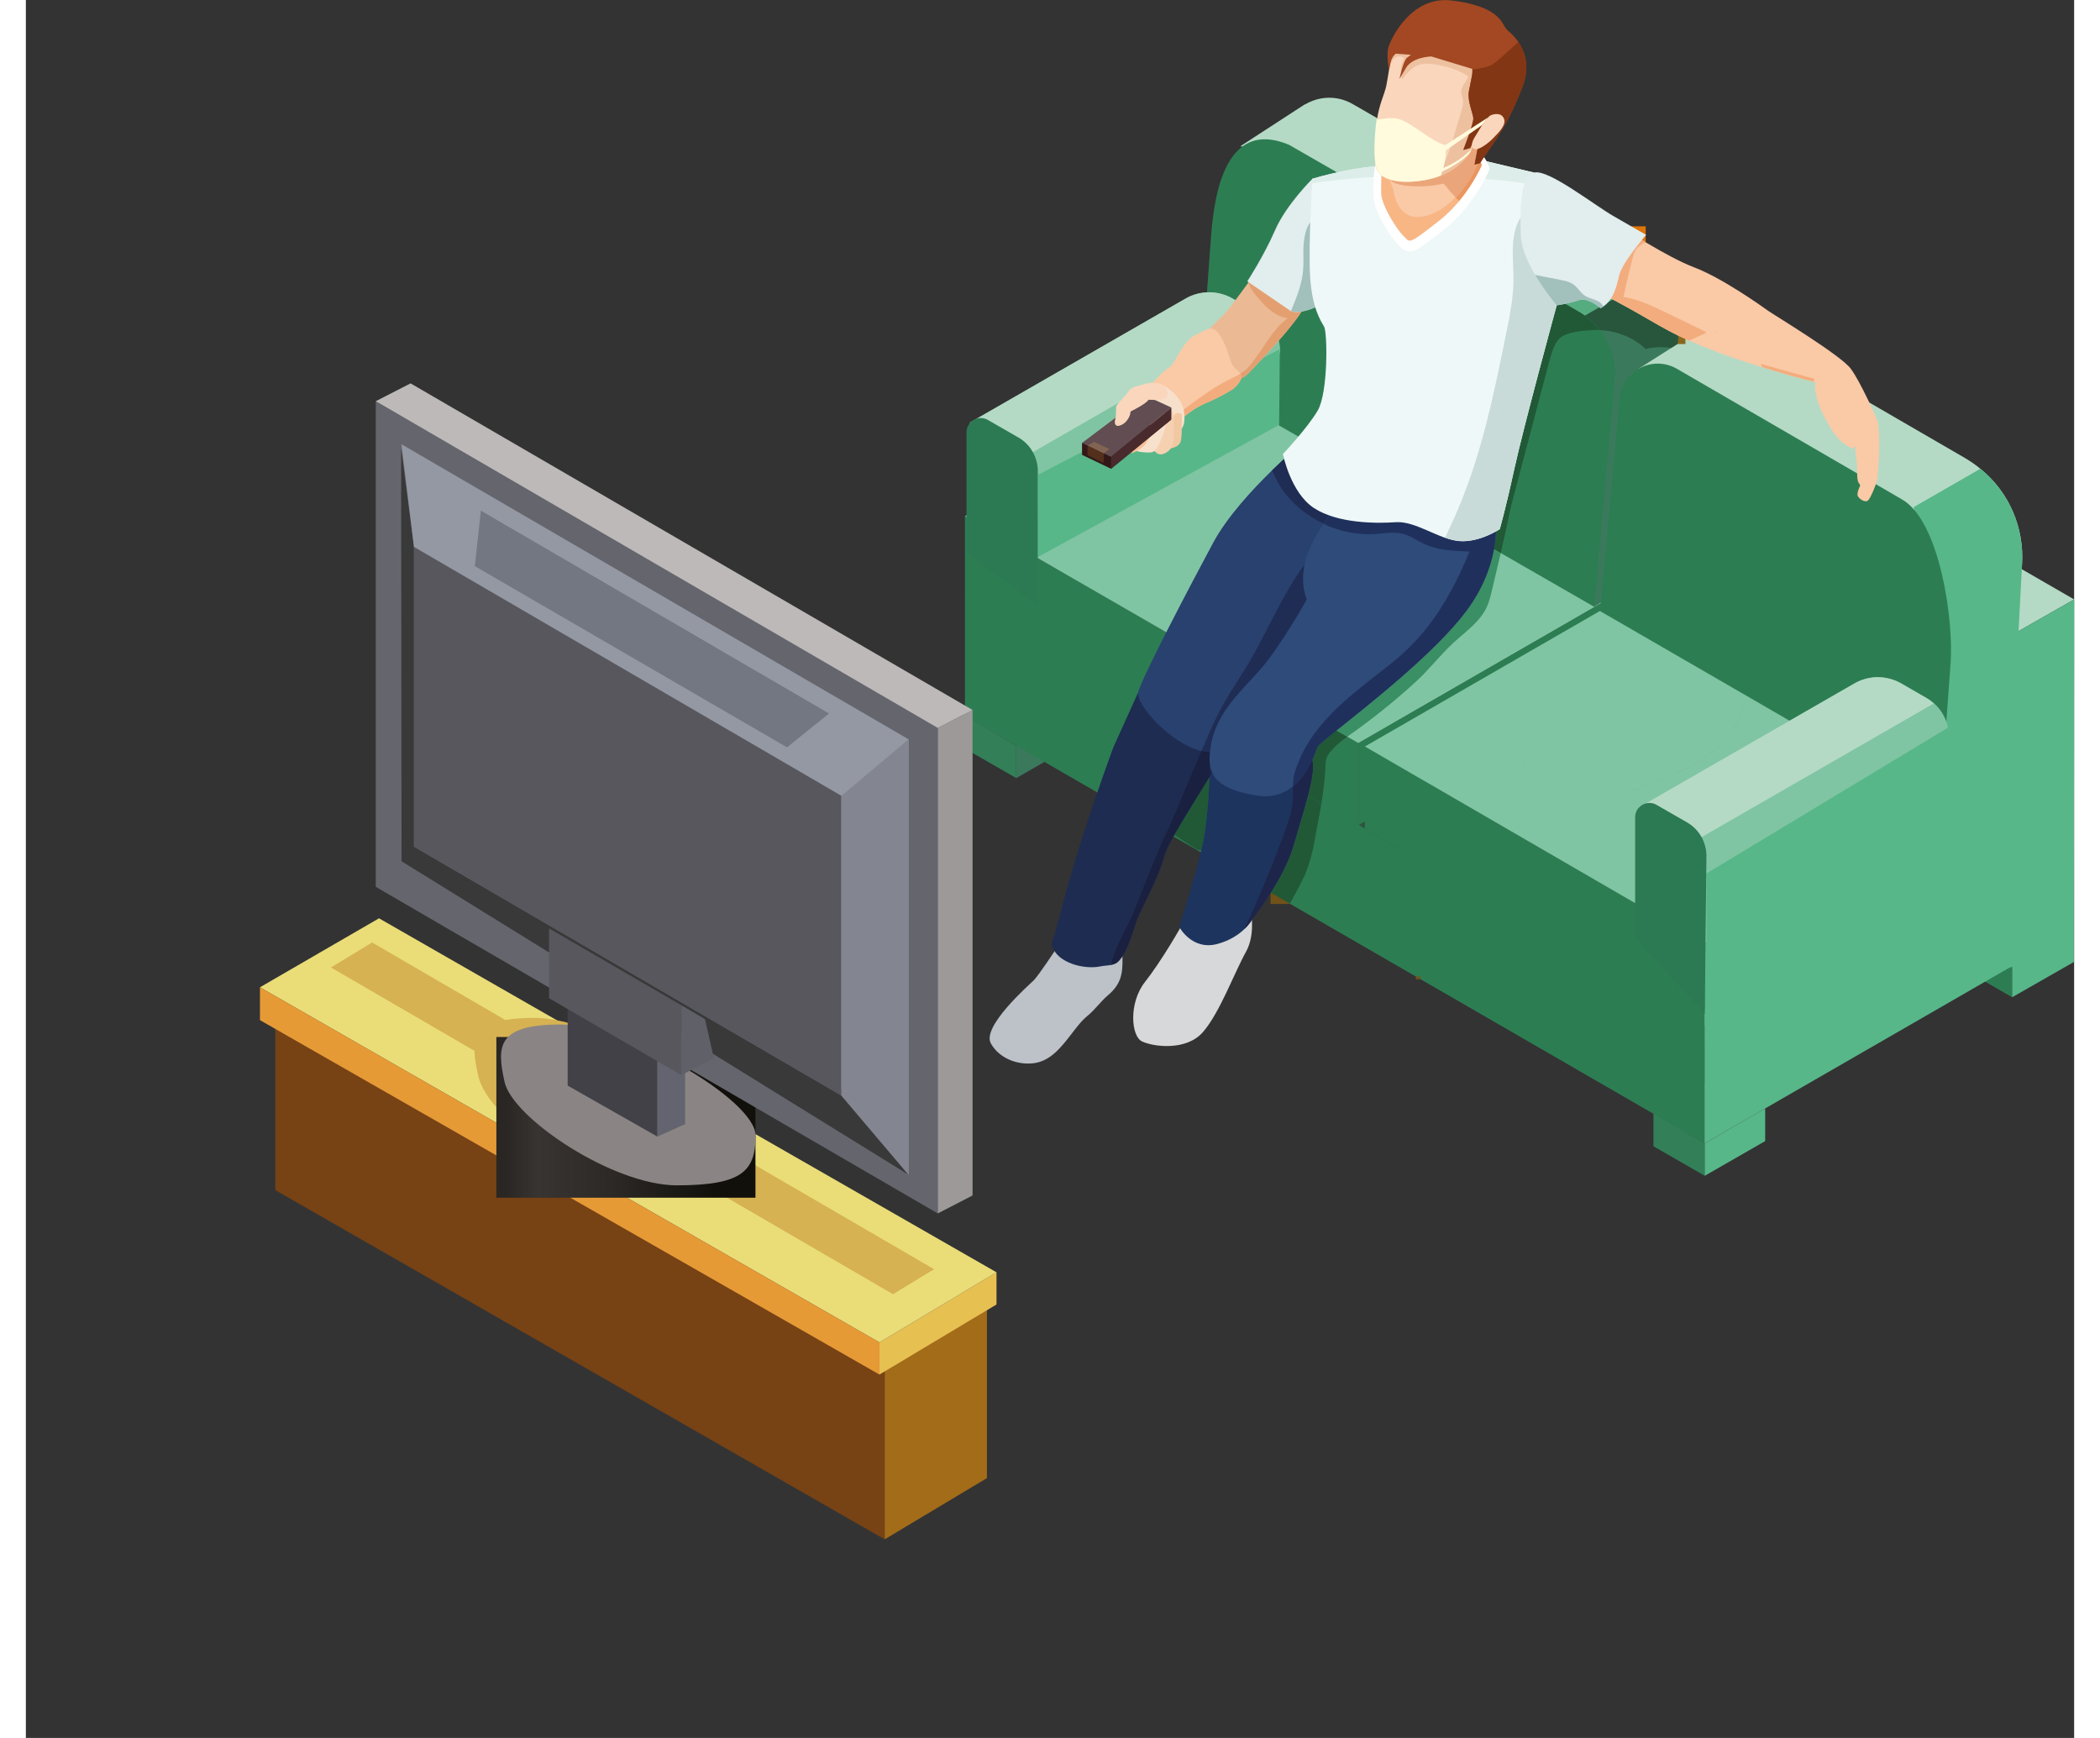 <svg  width="145" height="120" viewBox="0 0 165 140" fill="none" xmlns="http://www.w3.org/2000/svg">
<rect x="0" y="0" width="165" height="140" fill="#333333" stroke="none"/>
<g clip-path="url(#clip0)">
<path d="M135.243 94.714L131.112 92.338V89.668L135.243 92.1V94.714Z" fill="#327F58"/>
<path d="M135.243 92.1L131.112 89.667L135.97 86.861L140.112 89.294L135.243 92.1Z" fill="#4D5758"/>
<path d="M140.111 89.294V91.92L135.242 94.715V92.101L140.111 89.294Z" fill="#57B789"/>
<path d="M79.78 62.679L75.649 60.303V57.632L79.78 60.065V62.679Z" fill="#327F58"/>
<path d="M79.78 60.065L75.649 57.632L80.506 54.837L84.649 57.259L79.78 60.065Z" fill="#4D5758"/>
<path d="M84.648 57.259V59.884L79.78 62.679V60.065L84.648 57.259Z" fill="#3B795C"/>
<path d="M97.166 46.951L98.006 47.426V45.163L97.166 44.767V46.951Z" fill="#3F4847"/>
<path d="M97.166 44.766L98.006 45.162L105.395 40.907L104.555 40.511L97.166 44.766Z" fill="#4D5758"/>
<path d="M104.555 40.511V42.695L97.166 46.95V44.766L104.555 40.511Z" fill="#232D2D"/>
<path d="M165 48.286L103.431 12.72L98.46 15.56L160.018 51.126L165 48.286Z" fill="#B4DAC5"/>
<path d="M160.018 51.126L98.461 15.56L98.438 44.766L160.007 80.332L160.018 51.126Z" fill="#2D7D53"/>
<path d="M160.007 80.332L164.978 77.492L165 48.286L160.018 51.126L160.007 80.332Z" fill="#57B789"/>
<path d="M135.232 84.134L75.649 49.711L106.189 32.115L159.95 69.887L135.232 84.134Z" fill="#2E543F"/>
<path d="M135.231 92.1L75.649 57.677V48.127L135.231 82.549V92.1Z" fill="#2D7D53"/>
<path d="M159.949 67.138V77.854L135.231 92.1V81.373L159.949 67.138Z" fill="#57B789"/>
<path d="M107.347 66.471L75.649 48.196V41.576L107.347 59.862V66.471Z" fill="#2D7D53"/>
<path d="M107.347 59.862L75.649 41.575L100.356 27.329L132.065 45.615L107.347 59.862Z" fill="#80C5A3"/>
<path d="M132.065 45.615V52.223L107.347 66.47V59.861L132.065 45.615Z" fill="#2D7D53"/>
<path d="M135.231 82.618L107.868 66.742V60.133L135.231 75.998V82.618Z" fill="#2D7D53"/>
<path d="M135.231 75.998L107.868 60.133L132.575 45.886L159.949 61.751L135.231 75.998Z" fill="#80C5A3"/>
<path d="M160.823 59.002V77.729L135.231 82.618V75.998L160.823 59.002Z" fill="#57B789"/>
<path d="M97.814 11.792L103.023 8.408H103.057C104.169 7.752 105.599 7.65 106.871 8.375L130.17 21.784C132.111 22.904 133.246 25.032 133.087 27.261L131.43 45.581L99.709 27.329L101.162 11.792H97.814Z" fill="#B4DAC5"/>
<path d="M125.539 25.45L130.896 22.361L130.93 22.384C131.327 22.7 131.679 23.062 132.008 23.436C132.791 24.522 133.188 25.869 133.086 27.261L131.429 45.581L126.333 48.885L125.539 25.45Z" fill="#3B795C"/>
<path d="M129.908 29.705L134.425 26.842C134.698 26.582 135.027 26.389 135.378 26.242L135.469 26.186L135.492 26.197C136.309 25.892 137.24 25.903 138.091 26.389L156.238 36.913C156.669 37.173 157.089 37.456 157.475 37.785C159.756 39.64 161.005 42.503 160.8 45.513L159.348 60.993L159.291 61.751L159.234 61.785L154.184 65.067L131.906 45.909L133.29 31.357L129.908 29.705Z" fill="#B4DAC5"/>
<path d="M152.073 40.851L154.196 65.067L159.949 61.763L160.801 45.514C161.005 42.515 159.757 39.652 157.475 37.785L157.441 37.762L152.073 40.851Z" fill="#57B789"/>
<path d="M125.085 25.088L101.785 11.679C96.304 9.348 95.657 16.533 95.453 19.317L94.624 30.633L126.345 48.885L128.002 30.565C128.16 28.336 127.026 26.208 125.085 25.088Z" fill="#2D7D53"/>
<path d="M151.132 40.228L132.996 29.705C131.021 28.573 128.536 29.886 128.377 32.149L126.811 49.225L154.196 65.067L155.047 53.445C155.308 49.949 154.184 41.983 151.132 40.228Z" fill="#2D7D53"/>
<path d="M112.352 78.657H111.966V78.883H112.352V78.657Z" fill="url(#paint0_linear)"/>
<path d="M101.798 71.913H100.266V72.818H101.798V71.913Z" fill="url(#paint1_linear)"/>
<path d="M101.808 72.784L100.298 71.913C100.991 70.815 101.74 69.457 102.091 68.235C102.466 66.922 102.954 65.429 103.283 64.127L104.361 64.75C104.191 65.768 103.975 66.787 103.805 67.805C103.646 68.722 103.385 69.627 103.033 70.498C102.943 70.679 102.023 72.524 101.808 72.784Z" fill="#215937"/>
<path d="M104.361 64.75L103.283 64.127C103.522 63.188 103.692 62.351 103.692 61.774C103.692 61.547 103.669 61.366 103.612 61.23C103.851 60.71 103.975 60.291 104.044 60.155C104.1 60.031 104.69 59.556 105.576 58.843L106.45 59.341C105.984 59.68 105.53 60.042 105.156 60.472C105.042 60.608 104.929 60.744 104.849 60.902C104.69 61.23 104.69 61.604 104.679 61.966C104.634 62.905 104.509 63.822 104.361 64.75Z" fill="#215937"/>
<path d="M106.45 59.341L105.576 58.843C108.209 56.75 113.521 52.597 116.017 49.236C117.368 47.425 117.992 45.683 118.253 44.246L118.809 44.562C118.571 45.57 118.333 46.577 118.094 47.584C117.992 48.025 117.879 48.466 117.697 48.874C117.13 50.107 115.961 50.888 114.996 51.782C113.906 52.789 113.021 53.966 111.92 54.962C110.377 56.376 108.743 57.689 107.04 58.922C106.836 59.058 106.643 59.194 106.45 59.341Z" fill="#3A8F64"/>
<path d="M94.693 68.507C94.625 68.507 94.556 68.507 94.488 68.484C94.364 68.451 94.239 68.383 94.125 68.303C93.626 67.987 93.126 67.658 92.627 67.341C92.593 67.319 92.559 67.296 92.514 67.274C93.285 65.916 94.466 64.06 95.362 62.589C95.306 63.935 95.158 66.346 94.817 67.964C94.772 68.134 94.738 68.315 94.693 68.507Z" fill="#215937"/>
<path d="M133.688 27.035H133.052V27.714H133.688V27.035Z" fill="url(#paint2_linear)"/>
<path d="M125.596 25.416C125.437 25.303 125.255 25.19 125.085 25.088L122.94 23.854C122.804 23.583 122.645 23.243 122.475 22.836C123.19 22.689 123.927 22.632 124.665 22.632C124.756 22.632 124.847 22.632 124.937 22.632C125.13 22.734 125.346 22.836 125.562 22.949C126.22 23.277 126.992 23.685 127.843 24.137L125.596 25.416ZM133.097 27.102C133.097 27.079 133.097 27.057 133.097 27.034C133.097 27.057 133.097 27.079 133.097 27.102ZM133.097 27.125C133.097 27.113 133.097 27.113 133.097 27.102C133.097 27.102 133.097 27.113 133.097 27.125ZM133.097 27.136C133.097 27.125 133.097 27.125 133.097 27.136C133.097 27.125 133.097 27.125 133.097 27.136ZM133.097 27.147C133.097 27.147 133.097 27.136 133.097 27.147C133.097 27.136 133.097 27.147 133.097 27.147Z" fill="#55AC7F"/>
<path d="M130.476 28.12C129.522 27.181 128.161 26.661 126.81 26.593C126.47 26.151 126.061 25.756 125.596 25.416L127.843 24.126C127.945 24.183 128.058 24.239 128.172 24.296C128.388 24.409 128.615 24.533 128.83 24.658H128.842C130.76 25.71 131.713 26.344 133.109 27.023C133.109 27.046 133.109 27.068 133.109 27.091C133.109 27.102 133.109 27.102 133.109 27.113C133.109 27.113 133.109 27.113 133.109 27.125C133.109 27.125 133.109 27.125 133.109 27.136V27.147V27.159V27.17C133.109 27.181 133.109 27.181 133.109 27.193V27.204V27.215V27.227V27.238L133.063 27.691L132.553 28.019C132.224 27.985 131.906 27.962 131.633 27.962C131.157 27.985 130.782 28.03 130.476 28.12Z" fill="#27563D"/>
<path d="M118.809 44.551L118.253 44.234C118.344 43.714 118.4 43.239 118.412 42.809C118.605 42.695 118.73 42.627 118.73 42.627C118.73 42.627 119.195 41.032 119.921 37.694C120.648 34.367 123.315 24.601 123.315 24.601C123.315 24.601 123.167 24.341 122.929 23.855L125.074 25.088C125.255 25.19 125.426 25.303 125.584 25.416C126.05 25.756 126.458 26.152 126.799 26.593C126.697 26.593 126.583 26.582 126.481 26.582C126.402 26.582 126.311 26.582 126.231 26.593C125.494 26.627 124.188 26.717 123.598 27.215C123.042 27.691 122.815 28.822 122.622 29.479L119.615 40.873C119.365 42.107 119.093 43.329 118.809 44.551Z" fill="#215937"/>
<path d="M129.908 65.056L147.306 55.053C148.475 54.385 149.905 54.385 151.074 55.053L153.151 56.252C154.252 56.886 154.922 58.074 154.899 59.341L154.127 62.125L135.39 70.374L129.908 65.056Z" fill="#80C5A3"/>
<path d="M151.063 55.053L153.14 56.252C153.344 56.365 153.514 56.523 153.684 56.671L133.869 68.077L129.908 65.056L147.306 55.053C148.464 54.385 149.894 54.385 151.063 55.053Z" fill="#B4DAC5"/>
<path d="M135.379 70.363L155.399 58.277L154.082 70.238L135.379 80.977V70.363Z" fill="#57B789"/>
<path d="M135.243 81.69L129.637 75.557V65.837C129.637 64.943 130.601 64.388 131.373 64.841L133.813 66.244C134.789 66.799 135.379 67.84 135.379 68.96L135.243 81.69Z" fill="#2B7A53"/>
<path d="M76.046 34.05L93.444 24.047C94.613 23.379 96.043 23.379 97.212 24.047L99.289 25.246C100.39 25.88 101.059 27.068 101.037 28.335L100.265 31.119L81.561 38.248L76.046 34.05Z" fill="#80C5A3"/>
<path d="M97.201 24.047L99.277 25.247C99.482 25.36 99.652 25.518 99.822 25.665L80.007 37.06L76.046 34.039L93.444 24.036C94.602 23.379 96.043 23.379 97.201 24.047Z" fill="#B4DAC5"/>
<path d="M81.55 38.237L101.014 28.121L100.957 34.231L81.516 44.879L81.55 38.237Z" fill="#57B789"/>
<path d="M81.517 48.75L75.774 44.552V34.831C75.774 33.937 76.739 33.383 77.511 33.836L79.951 35.239C80.927 35.793 81.517 36.834 81.517 37.954V48.75Z" fill="#2B7A53"/>
<path d="M98.574 72.897C98.574 72.897 99.187 75.07 98.279 76.688C97.371 78.306 96.191 81.543 94.84 83.115C93.49 84.7 90.777 84.315 89.903 83.885C89.03 83.455 88.825 80.784 90.153 79.098C91.481 77.412 93.013 74.753 93.535 73.78C94.046 72.807 98.574 72.897 98.574 72.897Z" fill="#D7D8DA"/>
<path d="M82.969 76.473C82.969 76.473 81.551 78.623 81.176 78.985C80.802 79.347 76.977 82.708 77.737 84.055C78.407 85.243 79.837 85.797 81.153 85.65C82.538 85.492 83.412 84.338 84.206 83.319C84.604 82.81 85.001 82.255 85.512 81.837C86.124 81.339 86.567 80.683 87.18 80.162C88.201 79.291 88.371 78.476 88.338 77.152C88.338 77.016 88.326 76.858 88.235 76.756C88.167 76.677 88.065 76.632 87.963 76.598C87.191 76.315 86.34 76.201 85.512 76.201C84.672 76.19 83.798 76.292 82.969 76.473Z" fill="#BCC2C8"/>
<path d="M96.61 60.314C96.44 61.163 92.116 67.465 91.753 68.846C91.31 70.498 90.436 72.094 89.721 73.621C89.165 74.798 88.95 76.36 88.087 77.367C87.894 77.593 87.667 77.684 87.418 77.729C87.145 77.785 86.839 77.785 86.521 77.853C85.295 78.102 83.139 77.604 82.685 76.246C82.594 75.975 82.798 75.545 82.878 75.262C83.173 74.176 83.457 73.089 83.752 72.003C85.148 66.809 87.61 60.178 87.61 60.178L89.619 55.742C89.619 55.742 93.308 57.677 95.328 59.08C96.122 59.601 96.656 60.076 96.61 60.314Z" fill="#1E2C51"/>
<path d="M102.081 68.236C101.332 70.838 98.778 74.074 98.778 74.074C98.778 74.074 98.597 74.425 98.154 74.844C97.723 75.263 97.03 75.749 96.009 76.032C93.932 76.609 92.911 74.663 92.911 74.663C92.911 74.663 94.307 70.295 94.806 67.953C95.283 65.723 95.373 61.978 95.385 61.604V61.57C95.385 61.57 100.628 60.642 102.75 60.858C103.227 60.914 103.545 61.016 103.613 61.197C103.999 62.238 102.83 65.621 102.081 68.236Z" fill="#1D345E"/>
<path d="M107.279 42.967C106.938 44.2 106.518 45.388 106.337 46.215C106.269 46.543 106.008 47.142 105.622 47.901C103.76 51.567 98.846 59.115 96.599 60.314C96.225 60.518 95.805 60.597 95.374 60.586C95.158 60.574 94.931 60.54 94.693 60.495C92.162 59.895 89.347 56.67 89.608 55.731C89.937 54.532 93.694 47.346 95.635 43.736C96.769 41.62 98.846 39.391 100.378 37.897C101.468 36.845 102.274 36.166 102.274 36.166C102.274 36.166 106.121 36.856 107.335 38.554C108.062 39.516 107.755 41.281 107.279 42.967Z" fill="#29416E"/>
<path d="M87.418 77.718C87.691 76.349 88.61 74.934 89.109 73.757C90.131 71.336 91.016 68.79 92.185 66.447C93.002 64.512 93.819 62.577 94.636 60.642C94.659 60.586 94.682 60.529 94.705 60.473C94.931 60.529 95.159 60.552 95.385 60.563C95.34 60.937 95.34 61.287 95.385 61.593C95.385 61.695 95.374 62.057 95.352 62.566C94.455 64.037 93.275 65.893 92.503 67.251C92.48 67.285 92.457 67.319 92.446 67.364C92.083 68.009 91.822 68.529 91.743 68.824C91.3 70.476 90.426 72.071 89.711 73.599C89.155 74.776 88.939 76.338 88.077 77.345C87.895 77.582 87.668 77.673 87.418 77.718Z" fill="#1A203F"/>
<path d="M95.352 62.589C95.374 62.08 95.386 61.718 95.386 61.616C95.42 61.842 95.476 62.046 95.567 62.238C95.499 62.351 95.431 62.476 95.352 62.589Z" fill="#1E254A"/>
<path d="M95.385 60.586C95.169 60.575 94.942 60.541 94.704 60.495C94.908 60.02 95.112 59.533 95.317 59.069C95.691 58.221 96.088 57.383 96.553 56.569C97.144 55.539 97.813 54.566 98.426 53.547C100.026 50.888 101.184 47.912 103.022 45.456C102.659 47.177 103.193 48.297 103.193 48.297C103.193 48.297 100.968 52.291 99.3 54.113C97.643 55.924 95.997 57.474 95.509 59.816C95.453 60.077 95.419 60.337 95.385 60.586Z" fill="#1F2C54"/>
<path d="M116.018 49.225C112.659 53.717 104.272 59.647 104.034 60.145C103.966 60.28 103.841 60.699 103.602 61.219C103.296 61.898 102.808 62.736 102.07 63.347C101.355 63.924 100.402 64.297 99.131 64.082C96.577 63.664 95.579 62.872 95.386 61.615C95.34 61.299 95.34 60.948 95.386 60.586C95.42 60.337 95.454 60.077 95.51 59.794C95.999 57.463 97.644 55.912 99.301 54.09C100.969 52.269 103.194 48.274 103.194 48.274C103.194 48.274 102.331 46.464 103.534 43.94C103.807 43.363 104.158 42.763 104.533 42.186C105.793 40.24 107.348 38.542 107.348 38.542C107.348 38.542 117.755 38.735 118.243 40.681C118.243 40.67 119.378 44.732 116.018 49.225Z" fill="#2E4B7A"/>
<path d="M98.154 74.844C99.323 72.331 100.379 69.785 101.343 67.183C101.627 66.424 101.899 65.666 102.013 64.863C102.092 64.365 102.058 63.844 102.07 63.347C102.819 62.736 103.307 61.887 103.602 61.219C103.659 61.355 103.681 61.547 103.681 61.762C103.681 62.351 103.511 63.177 103.273 64.116C102.932 65.417 102.456 66.922 102.081 68.224C101.729 69.446 100.98 70.804 100.288 71.901C100.277 71.913 100.277 71.924 100.265 71.935C99.482 73.169 98.778 74.063 98.778 74.063C98.778 74.063 98.597 74.425 98.154 74.844Z" fill="#1E254A"/>
<path d="M104.544 42.186C103.341 41.62 102.263 40.794 101.446 39.753C101.105 39.323 100.708 38.645 100.39 37.886C100.753 37.535 101.082 37.23 101.355 36.97C101.593 37.864 102.297 39.957 103.772 40.919C104.147 41.157 104.555 41.349 104.998 41.507C104.839 41.734 104.691 41.96 104.544 42.186Z" fill="#1F2C54"/>
<path d="M102.07 63.347C102.081 62.974 102.104 62.6 102.217 62.227C102.365 61.752 102.546 61.299 102.739 60.869C104.272 57.633 107.347 55.551 110.094 53.355C113.135 50.922 114.838 47.912 116.302 44.427C115.053 44.382 113.771 44.337 112.647 43.816C112.068 43.556 111.546 43.16 110.922 43.001C110.661 42.933 110.4 42.911 110.139 42.911C109.685 42.911 109.231 42.979 108.777 43.013C108.596 43.024 108.414 43.035 108.232 43.035C107.915 43.035 107.597 43.013 107.279 42.979C106.326 42.877 105.406 42.605 104.544 42.209C104.691 41.983 104.839 41.757 104.998 41.53C106.303 41.994 107.835 42.119 109.072 42.119C109.56 42.119 110.003 42.096 110.366 42.073C110.423 42.073 110.479 42.062 110.536 42.062C112.102 42.062 113.907 43.465 115.484 43.59C115.575 43.601 115.666 43.601 115.757 43.601C116.858 43.601 117.924 43.103 118.424 42.82C118.401 43.25 118.356 43.725 118.265 44.246C118.004 45.683 117.38 47.426 116.029 49.236C113.521 52.586 108.21 56.75 105.588 58.843C104.691 59.556 104.113 60.032 104.056 60.156C103.988 60.292 103.863 60.711 103.625 61.231C103.307 61.899 102.819 62.736 102.07 63.347Z" fill="#20305C"/>
<path d="M103.125 24.42C102.693 25.574 100.446 28.03 98.528 30.033C98.324 30.248 98.097 30.406 97.881 30.508C97.529 30.666 97.178 30.689 96.826 30.632C95.339 30.383 93.966 28.539 93.966 28.188C93.966 27.894 94.658 27.158 95.328 26.491H95.339C95.793 26.027 96.236 25.597 96.474 25.37C96.837 25.008 97.836 23.65 98.517 22.711C98.903 22.179 99.186 21.783 99.186 21.783C100.855 20.946 103.556 23.266 103.125 24.42Z" fill="#EBBA95"/>
<path d="M97.881 30.497C97.836 30.712 97.654 30.972 97.268 31.312C97.268 31.312 96.372 31.912 95.033 32.477C93.693 33.054 92.581 34.197 92.581 34.197L92.4 33.937L90.516 31.108C90.516 31.108 91.628 29.841 92.093 29.614C92.558 29.388 93.16 27.453 94.227 26.978C94.737 26.752 95.055 26.525 95.339 26.48H95.35C95.657 26.423 95.895 26.57 96.258 27.136C96.951 28.234 96.928 29.264 97.416 29.671C97.597 29.818 97.756 29.954 97.847 30.124C97.892 30.214 97.915 30.35 97.881 30.497Z" fill="#FAC9A6"/>
<path d="M97.881 30.497C97.915 30.349 97.893 30.214 97.825 30.1C97.893 30.067 97.95 30.021 98.018 29.976C98.37 29.727 98.653 29.387 98.914 29.037C99.799 27.871 100.469 26.491 101.649 25.631C100.571 25.506 99.765 24.612 99.073 23.786C98.835 23.492 98.528 23.085 98.494 22.677C98.88 22.145 99.164 21.749 99.164 21.749C99.402 21.636 99.675 21.58 99.947 21.58C101.422 21.58 103.17 23.119 103.17 24.137C103.17 24.227 103.159 24.329 103.125 24.409C102.693 25.563 100.446 28.018 98.528 30.021C98.324 30.247 98.097 30.395 97.881 30.497Z" fill="#E49F71"/>
<path d="M92.581 34.197L92.399 33.937C92.763 33.359 93.33 32.941 93.886 32.533C94.828 31.843 95.781 31.153 96.826 30.632L96.86 30.61C97.189 30.451 97.518 30.304 97.824 30.112C97.881 30.225 97.915 30.349 97.881 30.508C97.836 30.723 97.654 30.983 97.268 31.323C97.268 31.323 96.372 31.922 95.032 32.488C93.693 33.043 92.581 34.197 92.581 34.197Z" fill="#F3AC7D"/>
<path d="M103.648 14.395C103.648 14.395 101.537 16.465 100.629 18.547C99.721 20.63 98.393 22.666 98.393 22.666C98.393 22.666 100.844 24.33 101.809 24.997C102.774 25.654 105.77 23.787 105.77 23.787C105.77 23.787 106.894 14.259 103.648 14.395Z" fill="#E2EDED"/>
<path d="M105.769 23.787C105.769 23.787 106.098 21.003 105.894 18.468C105.792 18.378 105.69 18.276 105.61 18.163C105.304 17.71 104.782 17.336 104.249 17.438C103.182 17.642 102.977 18.943 102.921 19.826C102.887 20.437 102.943 21.059 102.898 21.67C102.819 22.847 102.376 23.945 101.911 25.043C102.955 25.54 105.769 23.787 105.769 23.787Z" fill="#A2C0BC"/>
<path d="M91.97 31.255C91.97 31.255 93.048 31.956 93.263 32.986C93.479 34.016 93.15 34.48 93.15 34.48C93.15 34.48 90.925 35.419 90.176 35.498C89.427 35.578 89.064 35.532 88.599 35.012C88.134 34.491 87.929 33.869 88.633 32.85C89.337 31.832 91.05 30.915 91.164 30.961C91.266 31.006 91.606 30.961 91.97 31.255Z" fill="#F7E0CB"/>
<path d="M91.934 36.166C91.934 36.166 92.921 36.121 93.046 35.498C93.171 34.876 93.092 33.62 93.137 33.462C93.183 33.303 92.581 33.077 92.456 33.541C92.354 34.005 91.934 36.166 91.934 36.166Z" fill="#F2C8A3"/>
<path d="M90.743 36.11C90.743 36.11 91.072 36.687 91.504 36.596C91.935 36.506 92.343 36.166 92.423 35.635C92.514 35.103 92.457 33.654 92.468 33.53C92.48 33.417 92.412 33.077 92.184 33.055C91.957 33.032 91.731 33.021 91.594 33.609C91.458 34.209 90.743 36.11 90.743 36.11Z" fill="#F5D1B1"/>
<path d="M91.003 33.292C91.003 33.292 91.355 32.896 91.639 33.19C91.911 33.484 91.775 33.677 91.798 34.141C91.82 34.593 91.48 35.386 91.23 35.872C90.992 36.359 90.81 36.438 90.538 36.449C90.277 36.472 89.233 36.393 89.244 36.178C89.244 35.974 90.47 34.639 90.47 34.639C90.47 34.639 91.015 33.756 91.003 33.292Z" fill="#F7E1CD"/>
<path d="M90.72 34.163C90.72 34.163 90.742 34.763 90.504 35.227C90.266 35.691 90.22 35.849 89.676 36.211C89.131 36.573 88.87 36.585 88.563 36.256C88.268 35.917 87.973 35.317 87.939 35.012C87.905 34.706 87.826 33.824 87.826 33.824L89.12 32.816C89.12 32.816 89.131 34.672 89.222 34.808C89.301 34.944 89.426 34.797 89.426 34.797C89.426 34.797 90.254 33.665 90.72 34.163Z" fill="#F6C097"/>
<path d="M92.275 33.79L87.418 37.761L85.08 36.641V35.679L92.275 33.79Z" fill="#321918"/>
<path d="M92.275 32.828L87.418 36.8L85.08 35.68L90.164 31.855L92.275 32.828Z" fill="#614D52"/>
<path d="M91.299 30.893C91.299 30.893 90.731 30.757 90.312 30.882C89.892 31.017 88.995 31.176 88.87 31.459C88.757 31.73 87.838 32.568 87.826 32.76C87.815 32.952 87.838 33.496 87.747 33.824C87.656 34.141 87.781 34.457 88.257 34.231C88.746 34.005 88.916 33.496 88.95 33.394C88.972 33.292 88.995 33.145 88.995 33.145C88.995 33.145 90.232 32.545 90.425 32.217C90.471 32.138 92.048 32.455 91.98 31.708C91.912 30.961 91.299 30.893 91.299 30.893Z" fill="#F9D6BC"/>
<path d="M121.534 13.908C121.534 13.908 120.104 15.786 121.126 19.17C122.147 22.564 123.316 24.601 123.316 24.601C123.316 24.601 120.649 34.367 119.923 37.694C119.196 41.021 118.731 42.627 118.731 42.627C118.731 42.627 117.108 43.714 115.485 43.589C113.851 43.465 111.978 41.96 110.367 42.062C108.755 42.175 105.668 42.164 103.773 40.93C101.877 39.697 101.265 36.574 101.265 36.574C101.265 36.574 103.194 34.537 104.057 33.088C104.919 31.64 104.851 26.763 104.579 26.31C104.318 25.857 103.614 24.828 103.455 22.293C103.296 19.747 103.637 14.406 103.637 14.406C103.637 14.406 107.802 13.127 110.594 13.387C113.385 13.636 116.779 12.788 116.779 12.788L121.534 13.908Z" fill="#EFF8F8"/>
<path d="M120.762 17.053C120.717 17.11 120.671 17.155 120.626 17.212C119.423 18.694 119.865 20.833 119.831 22.745C119.809 24.001 119.57 25.246 119.321 26.479C118.265 31.741 117.198 37.06 114.963 41.937C114.758 42.389 114.531 42.853 114.327 43.306C114.724 43.442 115.11 43.544 115.485 43.578C117.119 43.702 118.731 42.616 118.731 42.616C118.731 42.616 119.196 41.02 119.922 37.682C120.649 34.355 123.316 24.59 123.316 24.59C123.316 24.59 122.147 22.553 121.125 19.158C120.887 18.377 120.785 17.676 120.762 17.053Z" fill="#C9DBD9"/>
<path d="M120.682 14.757C120.807 14.779 120.943 14.791 121.068 14.836C121.283 14.225 121.522 13.908 121.522 13.908L116.778 12.776C116.778 12.776 113.384 13.625 110.592 13.376C107.801 13.116 103.635 14.395 103.635 14.395C103.635 14.395 103.624 14.53 103.613 14.768C109.242 13.931 115.166 14.021 120.682 14.757Z" fill="#DDEEEA"/>
<path d="M111.478 20.245C111.07 20.245 110.843 19.996 110.661 19.815L110.548 19.691C109.923 19.091 108.539 16.963 108.573 15.741C108.573 15.572 108.573 15.379 108.573 15.175C108.573 14.021 108.573 12.822 109.299 12.335C109.401 12.256 109.572 12.188 109.867 12.098C110.491 11.894 111.648 11.622 112.897 11.509C113.271 11.475 113.623 11.464 113.964 11.464C115.587 11.464 116.744 11.837 117.391 12.584L117.539 12.754V12.777C117.675 12.969 117.777 13.173 117.845 13.388L117.913 13.591L117.834 13.795C117.811 13.851 117.198 15.3 115.916 16.839C115.36 17.506 114.758 18.106 114.1 18.604C112.398 19.939 111.978 20.245 111.478 20.245Z" fill="white"/>
<path d="M117.289 13.286C117.289 13.286 116.71 14.689 115.473 16.183C114.997 16.76 114.429 17.337 113.748 17.857C111.32 19.758 111.535 19.555 110.968 19C110.4 18.446 109.152 16.465 109.175 15.492C109.209 14.519 109.072 12.935 109.651 12.55C109.719 12.505 109.867 12.448 110.071 12.38C110.673 12.188 111.785 11.928 112.965 11.815C114.52 11.679 116.188 11.803 116.96 12.686V12.697C117.096 12.867 117.21 13.059 117.289 13.286Z" fill="#F8B685"/>
<path d="M116.949 12.697C116.926 12.98 116.915 13.184 116.915 13.184C116.915 13.184 116.688 14.066 115.621 15.39C115.473 15.571 115.326 15.73 115.178 15.888C114.179 16.907 113.01 17.506 112.034 17.484C110.922 17.45 110.377 16.431 110.219 15.605C110.06 14.768 109.345 13.274 109.345 13.274C109.345 13.274 109.549 13.195 109.889 13.059C110.582 12.776 111.819 12.278 112.954 11.815C113.907 11.418 114.792 11.034 115.224 10.807C116.427 10.185 116.869 11.034 116.96 11.317C117.005 11.509 116.971 12.211 116.949 12.697Z" fill="#FAC9A6"/>
<path d="M109.889 13.071C109.923 12.867 109.968 12.664 110.036 12.471L110.07 12.392C110.672 12.2 111.784 11.939 112.964 11.826C111.818 12.301 110.581 12.799 109.889 13.071ZM115.461 16.183C115.359 16.092 115.268 16.002 115.177 15.9C115.336 15.742 115.484 15.572 115.62 15.402C116.687 14.078 116.914 13.195 116.914 13.195C116.914 13.195 116.925 12.992 116.948 12.709C117.095 12.879 117.209 13.071 117.277 13.297C117.288 13.286 116.698 14.689 115.461 16.183Z" fill="#EA9660"/>
<path d="M115.178 15.9C114.837 15.549 114.519 15.164 114.213 14.791C113.566 14.938 112.908 15.017 112.25 15.017C111.852 15.017 111.444 14.995 111.047 14.938C110.797 14.904 110.536 14.847 110.298 14.757C109.991 14.632 109.9 14.542 109.866 14.214C109.821 13.84 109.821 13.456 109.878 13.082C110.57 12.799 111.807 12.301 112.942 11.837C113.895 11.441 114.78 11.057 115.212 10.83C115.518 10.672 115.779 10.604 115.995 10.604C116.619 10.604 116.88 11.124 116.948 11.339C116.971 11.407 116.982 11.577 116.982 11.77C116.982 12.052 116.971 12.415 116.948 12.697V12.709C116.925 12.992 116.914 13.195 116.914 13.195C116.914 13.195 116.687 14.078 115.62 15.402C115.484 15.572 115.336 15.741 115.178 15.9Z" fill="#EAA67A"/>
<path d="M123.372 21.874C123.372 21.874 125.801 23.006 128.842 24.669C131.873 26.333 132.508 26.955 136.242 28.358C139.987 29.762 144.164 30.803 144.164 30.803C144.164 30.803 143.993 31.357 144.447 32.613C144.901 33.858 145.775 35.159 146.206 35.533C146.638 35.917 147.114 36.144 147.16 36.121C147.205 36.098 147.353 35.94 147.353 35.94C147.353 35.94 147.489 37.321 147.512 37.547C147.534 37.773 147.477 38.622 147.625 38.859C147.773 39.097 147.773 39.097 147.773 39.097C147.773 39.097 147.466 39.719 147.568 39.946C147.659 40.172 148.192 40.568 148.431 40.274C148.669 39.98 148.987 39.154 149.1 38.78C149.214 38.407 149.237 37.298 149.293 36.585C149.339 35.872 149.259 34.209 149.18 33.96C149.1 33.711 147.795 30.757 147.001 29.694C146.206 28.619 140.861 25.394 140.362 25.043C139.874 24.692 136.673 22.406 134.415 21.546C132.156 20.686 128.854 18.48 128.411 18.242C127.946 17.993 122.237 18.91 123.372 21.874Z" fill="#FAC9A6"/>
<path d="M143.346 30.576C142.563 30.372 141.303 30.021 139.862 29.569C141.303 30.021 142.563 30.372 143.346 30.576Z" fill="#4D9563"/>
<path d="M128.83 24.669L128.819 24.658L128.83 24.669Z" fill="#294B31"/>
<path d="M127.831 24.126C126.98 23.674 126.209 23.277 125.55 22.938C126.209 23.277 126.992 23.674 127.831 24.126Z" fill="#4D9563"/>
<path d="M128.161 24.307C128.047 24.25 127.945 24.194 127.832 24.137C127.945 24.183 128.047 24.239 128.161 24.307Z" fill="#294B31"/>
<path d="M130.487 18.23H128.399V19.509H130.487V18.23Z" fill="url(#paint3_linear)"/>
<path d="M133.983 27.442C132.042 26.581 131.134 25.925 128.83 24.658H128.819C128.592 24.533 128.376 24.42 128.161 24.296C128.047 24.239 127.945 24.183 127.831 24.126C126.992 23.673 126.209 23.277 125.55 22.938C125.686 22.383 125.868 21.84 126.061 21.308C126.424 20.335 126.867 19.385 127.525 18.581C127.639 18.434 127.786 18.321 127.911 18.185C127.99 18.185 128.058 18.174 128.115 18.174C128.251 18.174 128.342 18.185 128.388 18.208C128.626 18.344 129.443 18.864 130.464 19.475C130.215 19.656 129.897 19.837 129.727 20.075C129.488 20.403 129.398 20.957 129.295 21.331C129.239 21.546 128.671 23.922 128.705 23.922C129.193 24.002 129.681 24.137 130.147 24.307C130.839 24.556 131.497 24.884 132.167 25.201C133.143 25.676 134.13 26.151 135.106 26.627C135.186 26.661 135.265 26.706 135.345 26.74C135.333 26.774 135.322 26.797 135.31 26.831C134.959 27 134.482 27.204 133.983 27.442ZM143.993 30.746C143.856 30.712 143.629 30.655 143.346 30.576C142.563 30.372 141.303 30.021 139.861 29.569C139.839 29.478 139.805 29.388 139.782 29.309C140.077 29.41 140.372 29.49 140.667 29.569C141.802 29.886 142.948 30.203 144.083 30.519C144.061 30.61 144.027 30.678 143.993 30.746Z" fill="#F3AC7D"/>
<path d="M126.856 24.828C126.856 24.828 125.869 23.911 125.074 24.183C124.269 24.454 123.327 24.59 123.327 24.59C123.327 24.59 120.535 21.343 120.433 19.068C120.331 16.805 120.387 14.157 121.534 13.897C122.691 13.636 126.368 16.545 127.946 17.439C129.512 18.344 130.522 18.921 130.522 18.921C130.522 18.921 128.593 21.128 128.343 22.203C128.105 23.289 127.798 24.319 126.856 24.828Z" fill="#E2EDED"/>
<path d="M127.071 24.681C126.991 24.545 126.9 24.409 126.719 24.307C126.265 24.036 125.731 24.036 125.346 23.617C124.755 22.961 124.665 22.757 123.757 22.576C123.598 22.542 122.19 22.27 121.578 22.146C122.383 23.504 123.325 24.602 123.325 24.602C123.325 24.602 124.279 24.466 125.073 24.194C125.879 23.923 126.855 24.839 126.855 24.839C126.934 24.783 127.002 24.737 127.071 24.681Z" fill="#A2C0BC"/>
<path d="M112.034 1.732C112.034 1.732 110.456 2.649 110.036 4.527C109.616 6.406 109.719 6.621 109.435 7.458C109.151 8.295 108.788 9.178 108.743 10.807C108.697 12.437 108.493 13.455 109.038 13.998C109.582 14.542 110.661 14.87 112.794 14.496C114.928 14.112 116.21 12.72 116.562 11.803C116.903 10.898 118.389 7.616 118.389 7.616C118.389 7.616 120.046 4.878 118.378 4.029C116.698 3.192 114.474 1.393 112.034 1.732Z" fill="#F9D6BC"/>
<path d="M112.295 5.195C112.59 5.115 112.896 5.127 113.203 5.149C114.213 5.251 115.211 5.557 116.085 6.066L116.176 6.157L116.153 6.281C115.972 6.666 115.62 6.994 115.62 7.413C115.62 7.673 115.767 7.922 115.779 8.182C115.79 8.374 115.733 8.556 115.688 8.748C115.529 9.302 115.359 9.868 115.2 10.423C114.803 11.769 114.394 13.15 113.6 14.304C115.257 13.761 116.267 12.607 116.562 11.815C116.902 10.909 118.389 7.628 118.389 7.628C118.389 7.628 120.046 4.889 118.378 4.04C116.709 3.192 114.474 1.393 112.045 1.732C112.045 1.732 110.467 2.649 110.048 4.527C109.9 5.206 109.809 5.659 109.752 6.009C109.866 5.545 109.889 4.968 110.275 4.674C110.501 4.504 110.853 4.482 111.035 4.697C110.74 5.206 110.683 5.84 110.876 6.394C111.251 5.896 111.682 5.364 112.295 5.195Z" fill="#EDC1A0"/>
<path d="M116.425 5.523L113.225 4.549C113.225 4.549 111.715 4.572 111.182 5.466C110.649 6.36 110.649 6.36 110.649 6.36C110.649 6.36 110.955 4.866 111.273 4.64C111.579 4.414 111.579 4.414 111.579 4.414L110.354 4.323C110.354 4.323 110.036 4.538 109.922 5.093C109.809 5.647 109.809 5.647 109.809 5.647C109.809 5.647 109.57 4.516 109.763 3.814C109.956 3.112 111.591 -0.328 114.802 0.034C118.014 0.397 118.752 1.483 118.99 1.913C119.229 2.343 119.353 2.445 119.353 2.445C119.353 2.445 121.669 4.063 120.568 6.96C119.467 9.857 118.468 11.181 117.799 12.154C117.14 13.138 117.14 13.138 117.14 13.138L116.698 13.24L117.299 10.06L116.334 11.905L115.79 12.063C115.79 12.063 116.641 9.913 116.596 9.494C116.55 9.087 116.119 8.137 116.232 7.378C116.357 6.632 116.698 5.455 116.425 5.523Z" fill="#A34822"/>
<path d="M117.141 13.139C117.141 13.139 117.141 13.139 117.799 12.155C118.457 11.17 119.468 9.846 120.568 6.961C121.181 5.354 120.739 4.143 120.228 3.385C119.751 3.815 119.275 4.233 118.809 4.663C118.526 4.912 118.242 5.173 117.89 5.308C117.425 5.49 116.959 5.523 116.517 5.614C116.596 5.863 116.347 6.78 116.244 7.402C116.131 8.149 116.562 9.099 116.608 9.518C116.653 9.925 115.802 12.087 115.802 12.087L116.347 11.928L117.311 10.084L116.71 13.264L117.141 13.139Z" fill="#833613"/>
<path d="M118.015 9.28C118.015 9.28 118.741 8.963 119.036 9.484C119.331 10.016 118.673 10.638 118.253 11.079C117.833 11.532 117.027 12.132 116.687 12.007C116.347 11.894 116.483 11.385 116.766 10.966C117.039 10.559 117.584 9.495 118.015 9.28Z" fill="#F9D6BC"/>
<path d="M121.963 65.248C123.393 65.112 125.028 64.897 126.094 64.614C128.398 64.003 135.14 62.238 137.387 59.058C138.022 58.153 138.408 57.1 138.624 56.048C138.408 57.089 138.034 58.153 137.387 59.058C135.128 62.238 128.398 64.003 126.094 64.614C125.028 64.897 123.393 65.112 121.963 65.248Z" fill="#3D542D"/>
<path d="M120.761 61.57C120.716 61.446 120.58 61.129 120.398 60.733C120.58 61.129 120.704 61.446 120.761 61.57ZM120.92 64.614C120.954 64.252 120.965 63.913 120.965 63.596C120.965 63.913 120.954 64.252 120.92 64.614ZM120.829 65.35C120.841 65.305 120.841 65.259 120.852 65.214C120.852 65.259 120.841 65.305 120.829 65.35Z" fill="#902413"/>
<path d="M120.829 65.35C120.84 65.304 120.84 65.259 120.851 65.214C120.851 65.259 120.84 65.304 120.829 65.35Z" fill="#841B11"/>
<path d="M120.966 63.596C120.966 62.408 120.784 61.627 120.784 61.627C120.784 61.627 120.773 61.605 120.761 61.571C120.773 61.605 120.784 61.627 120.784 61.627C120.784 61.627 120.966 62.408 120.966 63.596Z" fill="#982315"/>
<path d="M130.612 30.565C130.544 29.784 130.271 29.479 130.271 29.479C130.271 29.479 130.544 29.773 130.612 30.565Z" fill="#EA9660"/>
<path d="M132.769 28.064C133.177 27.849 133.586 27.634 133.994 27.442C133.586 27.634 133.166 27.849 132.769 28.064Z" fill="#4C9061"/>
<path d="M133.984 27.442C134.483 27.204 134.96 27 135.334 26.876C134.96 27 134.483 27.204 133.984 27.442Z" fill="#E38C59"/>
<path d="M131.815 28.584C132.111 28.415 132.428 28.245 132.757 28.064C132.44 28.245 132.111 28.415 131.815 28.584Z" fill="#E98E00"/>
<path d="M130.271 29.478C130.328 29.445 130.964 29.06 131.815 28.584C130.975 29.06 130.328 29.445 130.271 29.478Z" fill="#EA9660"/>
<path d="M136.264 26.944C136.264 26.796 136.161 26.729 135.991 26.729C135.832 26.729 135.605 26.774 135.344 26.864C135.605 26.774 135.832 26.729 135.991 26.729C136.161 26.74 136.264 26.796 136.264 26.944Z" fill="#C24C18"/>
<path d="M92.276 32.828V33.79L87.418 37.762V36.8L92.276 32.828Z" fill="#4A2B2D"/>
<path d="M86.056 35.578L85.522 35.883V36.675L86.816 37.286L86.85 36.528L87.304 36.177L86.056 35.578Z" fill="#532F1C"/>
<path d="M86.85 36.528L85.522 35.883L86.056 35.578L87.304 36.177L86.85 36.528Z" fill="#816454"/>
<path d="M69.18 124L77.42 119.066V103.801L69.18 108.746V124Z" fill="#A36C19"/>
<path d="M20.095 80.547V95.869L69.18 124V108.746L20.095 80.547Z" fill="#774214"/>
<path d="M68.76 110.726L78.191 105.08V102.488L68.76 108.135V110.726Z" fill="#E7C052"/>
<path d="M68.76 108.135L78.191 102.489L28.448 73.973L18.858 79.529L68.76 108.135Z" fill="#EADD78"/>
<path d="M18.858 79.528L68.76 108.135V110.726L18.858 82.176V79.528Z" fill="#E69A36"/>
<path d="M73.163 102.239L56.174 92.36C56.48 91.998 56.662 91.546 56.662 90.946C56.662 88.026 46.153 81.995 40.966 81.995C40.024 81.995 39.264 82.052 38.628 82.165L27.892 75.918L24.578 77.933L36.143 84.654C36.143 85.231 36.268 85.876 36.426 86.612C37.062 89.52 42.237 93.628 47.412 93.628C48.899 93.628 50.295 93.65 51.532 93.605L69.85 104.253L73.163 102.239Z" fill="#D6B252"/>
<path d="M58.773 83.534H37.902V96.48H58.773V83.534Z" fill="url(#paint4_linear)"/>
<path d="M58.783 91.478C58.783 88.559 48.274 82.527 43.088 82.527C37.913 82.527 37.935 84.293 38.559 87.144C39.195 90.052 47.276 95.484 52.451 95.484C57.626 95.473 58.783 94.398 58.783 91.478Z" fill="#8A8584"/>
<path d="M50.873 77.808V91.557L53.109 90.55V76.801L50.873 77.808Z" fill="#63646F"/>
<path d="M50.873 77.808L43.644 73.701V87.449L50.873 91.557V77.808Z" fill="#424147"/>
<path d="M50.873 77.809L43.644 73.701L45.88 72.694L53.109 76.802L50.873 77.809Z" fill="#848492"/>
<path d="M28.186 32.319V71.438L73.458 97.747V58.628L28.186 32.319Z" fill="#65656D"/>
<path d="M31.262 68.201L65.695 88.253L71.109 94.635L30.264 69.378L30.23 36.065L31.262 44.053V68.201Z" fill="#39393A"/>
<path d="M71.11 59.556V94.635L31.263 44.054L30.253 35.782L71.11 59.556Z" fill="#9398A3"/>
<path d="M73.459 58.639V97.747L76.262 96.299V57.191L73.459 58.639Z" fill="#9C9998"/>
<path d="M28.186 32.319L73.458 58.64L76.261 57.191L30.99 30.882L28.186 32.319Z" fill="#BDB9B9"/>
<path d="M65.695 64.105V88.253L31.262 68.202V44.054L65.695 64.105Z" fill="#57575D"/>
<path d="M52.803 80.977L42.146 74.787V80.411L52.803 86.601V80.977Z" fill="#57575D"/>
<path d="M64.698 57.474L61.316 60.201L36.166 45.604L36.654 41.134L64.698 57.474Z" fill="#737781"/>
<path d="M71.109 59.556L65.695 64.105V88.253L71.109 94.635V59.556Z" fill="#838690"/>
<path d="M52.803 86.601L55.425 85.254L54.71 82.097L52.803 80.977V86.601Z" fill="#5F6068"/>
<path fill-rule="evenodd" clip-rule="evenodd" d="M108.811 9.619C109.469 9.607 109.685 9.415 110.581 9.574C111.796 9.97 113.146 11.361 114.338 11.69C114.451 12.301 114.383 13.059 113.986 14.134C112.794 14.643 110.241 14.994 109.083 14.043C108.414 13.489 108.652 10.739 108.811 9.619Z" fill="#FFFBDC"/>
<path fill-rule="evenodd" clip-rule="evenodd" d="M114.338 11.69L117.754 9.483L117.311 10.072L114.202 12.245L114.338 11.69Z" fill="#FFFBDC"/>
<path fill-rule="evenodd" clip-rule="evenodd" d="M114.168 13.534C115.03 13.206 115.791 12.674 116.483 11.984C116.415 12.142 116.324 12.323 116.199 12.459C115.53 13.07 114.781 13.5 114.009 13.862C114.066 13.761 114.111 13.647 114.168 13.534Z" fill="#FFFBDC"/>
</g>
<defs>
<linearGradient id="paint0_linear" x1="-3.308" y1="78.768" x2="168.753" y2="78.768" gradientUnits="userSpaceOnUse">
<stop stop-color="#6F3F13"/>
<stop offset="1" stop-color="#715E1D"/>
</linearGradient>
<linearGradient id="paint1_linear" x1="-3.309" y1="72.364" x2="168.755" y2="72.364" gradientUnits="userSpaceOnUse">
<stop stop-color="#6F3F13"/>
<stop offset="1" stop-color="#715E1D"/>
</linearGradient>
<linearGradient id="paint2_linear" x1="-3.307" y1="27.373" x2="168.753" y2="27.373" gradientUnits="userSpaceOnUse">
<stop stop-color="#7E3F14"/>
<stop offset="1" stop-color="#8C701E"/>
</linearGradient>
<linearGradient id="paint3_linear" x1="-3.31" y1="18.869" x2="168.753" y2="18.869" gradientUnits="userSpaceOnUse">
<stop stop-color="#CC4217"/>
<stop offset="1" stop-color="#E58305"/>
</linearGradient>
<linearGradient id="paint4_linear" x1="38.626" y1="90.003" x2="58.782" y2="90.003" gradientUnits="userSpaceOnUse">
<stop stop-color="#292623"/>
<stop offset="0.13" stop-color="#373431"/>
<stop offset="0.44" stop-color="#2B2825"/>
<stop offset="0.84" stop-color="#12100B"/>
<stop offset="1" stop-color="#12100B"/>
</linearGradient>
<clipPath id="clip0">
<rect width="165" height="140" fill="white"/>
</clipPath>
</defs>
</svg>

